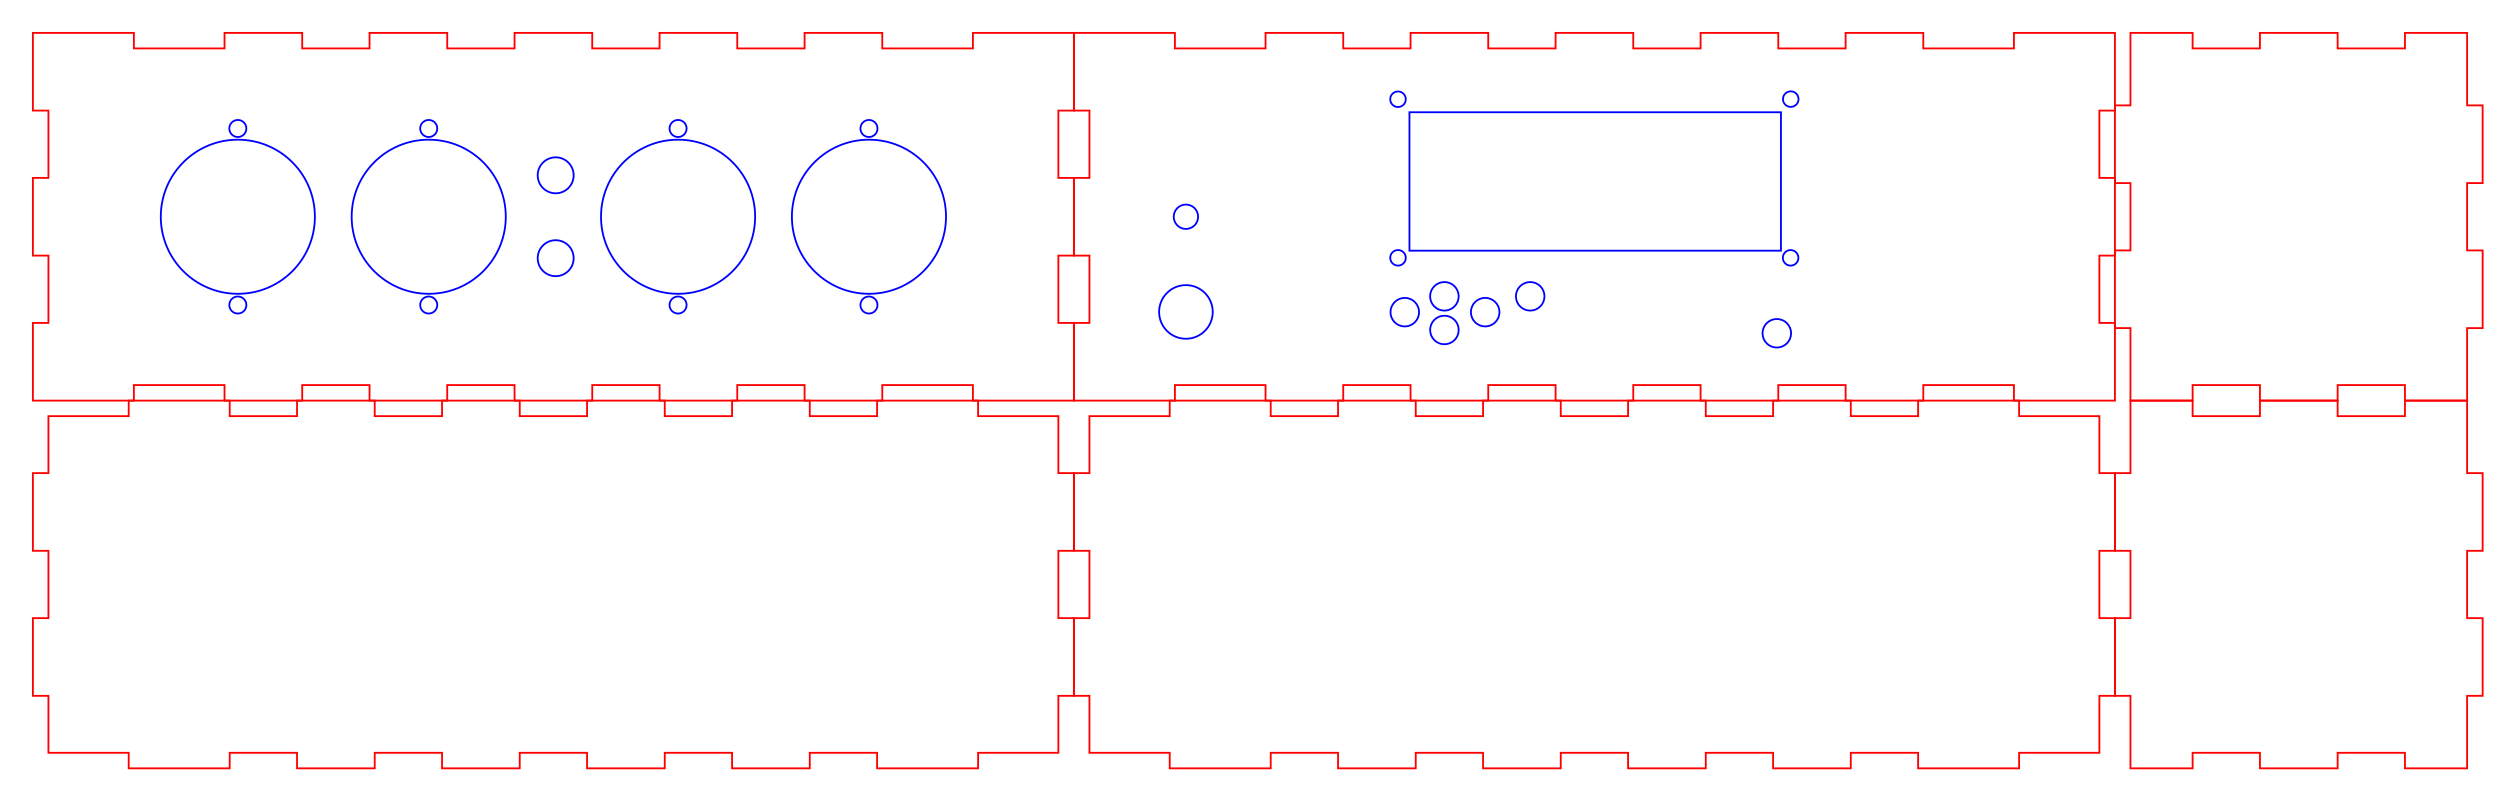 <?xml version="1.0" encoding="UTF-8" standalone="no"?>
<svg
   xmlns:dc="http://purl.org/dc/elements/1.1/"
   xmlns:cc="http://creativecommons.org/ns#"
   xmlns:rdf="http://www.w3.org/1999/02/22-rdf-syntax-ns#"
   xmlns:svg="http://www.w3.org/2000/svg"
   xmlns="http://www.w3.org/2000/svg"
   xmlns:sodipodi="http://sodipodi.sourceforge.net/DTD/sodipodi-0.dtd"
   xmlns:inkscape="http://www.inkscape.org/namespaces/inkscape"
   version="1.1"
   width="482.7mm"
   height="152.7mm"
   viewBox=" 0 0 1710.356 541.063"
   id="svg26"
   sodipodi:docname="box.svg"
   inkscape:version="0.92.3 (2405546, 2018-03-11)">
  <defs
     id="defs30" />
  <sodipodi:namedview
     pagecolor="#ffffff"
     bordercolor="#666666"
     borderopacity="1"
     objecttolerance="11"
     gridtolerance="1"
     guidetolerance="1"
     inkscape:pageopacity="0"
     inkscape:pageshadow="2"
     inkscape:window-width="2273"
     inkscape:window-height="1424"
     id="namedview28"
     showgrid="true"
     inkscape:measure-start="1812.27,797.829"
     inkscape:measure-end="1823.03,558.346"
     inkscape:zoom="0.74326702"
     inkscape:cx="958.88209"
     inkscape:cy="453.03755"
     inkscape:window-x="746"
     inkscape:window-y="489"
     inkscape:window-maximized="0"
     inkscape:current-layer="svg26"
     inkscape:document-units="mm"
     inkscape:snap-perpendicular="true"
     showguides="true"
     inkscape:snap-global="false">
    <inkscape:grid
       type="xygrid"
       id="grid838"
       dotted="true"
       units="mm"
       spacingx="3.543"
       spacingy="3.543" />
  </sodipodi:namedview>
  <!-- Front-->
  <g
     transform="translate(22.5, 22.5) "
     id="g4"
     style="stroke:#ff0000;stroke-width:1.25;stroke-miterlimit:4;stroke-dasharray:none;fill:none">
    <polygon
       style="stroke:#ff0000;fill:none;stroke-width:1.25;stroke-miterlimit:4;stroke-dasharray:none"
       points="0, 0 69.095, 0 69.095, 10.63 131.102, 10.63 131.102, 0 184.252, 0 184.252, 10.63 230.315, 10.63 230.315, 0 283.465, 0 283.465, 10.63 329.528, 10.63 329.528, 0 382.677, 0 382.677, 10.63 428.741, 10.63 428.741, 0 481.89, 0 481.89, 10.63 527.953, 10.63 527.953, 0 581.103, 0 581.103, 10.63 643.111, 10.63 643.111, 0 712.205, 0 712.205, 53.15 701.575, 53.15 701.575, 99.213 712.205, 99.213 712.205, 152.362 701.575, 152.362 701.575, 198.425 712.205, 198.425 712.205, 251.575 643.111, 251.575 643.111, 240.945 581.103, 240.945 581.103, 251.575 527.953, 251.575 527.953, 240.945 481.89, 240.945 481.89, 251.575 428.741, 251.575 428.741, 240.945 382.677, 240.945 382.677, 251.575 329.528, 251.575 329.528, 240.945 283.465, 240.945 283.465, 251.575 230.315, 251.575 230.315, 240.945 184.252, 240.945 184.252, 251.575 131.102, 251.575 131.102, 240.945 69.095, 240.945 69.095, 251.575 0, 251.575 0, 198.425 10.63, 198.425 10.63, 152.362 0, 152.362 0, 99.213 10.63, 99.213 10.63, 53.15 0, 53.15 "
       id="polygon2" />
  </g>
  <!-- Back-->
  <g
     transform="translate(734.705, 22.5) "
     id="g8"
     style="stroke:#ff0000;stroke-width:1.25;stroke-miterlimit:4;stroke-dasharray:none;fill:none">
    <polygon
       style="stroke:#ff0000;fill:none;stroke-width:1.25;stroke-miterlimit:4;stroke-dasharray:none"
       points="0, 0 69.095, 0 69.095, 10.63 131.102, 10.63 131.102, 0 184.252, 0 184.252, 10.63 230.315, 10.63 230.315, 0 283.465, 0 283.465, 10.63 329.528, 10.63 329.528, 0 382.677, 0 382.677, 10.63 428.741, 10.63 428.741, 0 481.89, 0 481.89, 10.63 527.953, 10.63 527.953, 0 581.103, 0 581.103, 10.63 643.111, 10.63 643.111, 0 712.205, 0 712.205, 53.15 701.575, 53.15 701.575, 99.213 712.205, 99.213 712.205, 152.362 701.575, 152.362 701.575, 198.425 712.205, 198.425 712.205, 251.575 643.111, 251.575 643.111, 240.945 581.103, 240.945 581.103, 251.575 527.953, 251.575 527.953, 240.945 481.89, 240.945 481.89, 251.575 428.741, 251.575 428.741, 240.945 382.677, 240.945 382.677, 251.575 329.528, 251.575 329.528, 240.945 283.465, 240.945 283.465, 251.575 230.315, 251.575 230.315, 240.945 184.252, 240.945 184.252, 251.575 131.102, 251.575 131.102, 240.945 69.095, 240.945 69.095, 251.575 0, 251.575 0, 198.425 10.63, 198.425 10.63, 152.362 0, 152.362 0, 99.213 10.63, 99.213 10.63, 53.15 0, 53.15 "
       id="polygon6" />
  </g>
  <!-- Left-->
  <g
     transform="translate(1446.911, 22.5) "
     id="g12"
     style="stroke:#ff0000;stroke-width:1.25;stroke-miterlimit:4;stroke-dasharray:none;fill:none">
    <polygon
       style="stroke:#ff0000;fill:none;stroke-width:1.25;stroke-miterlimit:4;stroke-dasharray:none"
       points="10.63, 0 53.15, 0 53.15, 10.63 99.213, 10.63 99.213, 0 152.362, 0 152.362, 10.63 198.425, 10.63 198.425, 0 240.945, 0 240.945, 49.606 251.575, 49.606 251.575, 102.756 240.945, 102.756 240.945, 148.819 251.575, 148.819 251.575, 201.969 240.945, 201.969 240.945, 251.575 198.425, 251.575 198.425, 240.945 152.362, 240.945 152.362, 251.575 99.213, 251.575 99.213, 240.945 53.15, 240.945 53.15, 251.575 10.63, 251.575 10.63, 201.969 0, 201.969 0, 148.819 10.63, 148.819 10.63, 102.756 0, 102.756 0, 49.606 10.63, 49.606 "
       id="polygon10" />
  </g>
  <!-- Right-->
  <g
     transform="translate(1446.911, 274.075) "
     id="g16"
     style="stroke:#ff0000;stroke-width:1.25;stroke-miterlimit:4;stroke-dasharray:none;fill:none">
    <polygon
       style="stroke:#ff0000;fill:none;stroke-width:1.25;stroke-miterlimit:4;stroke-dasharray:none"
       points="10.63, 0 53.15, 0 53.15, 10.63 99.213, 10.63 99.213, 0 152.362, 0 152.362, 10.63 198.425, 10.63 198.425, 0 240.945, 0 240.945, 49.606 251.575, 49.606 251.575, 102.756 240.945, 102.756 240.945, 148.819 251.575, 148.819 251.575, 201.969 240.945, 201.969 240.945, 251.575 198.425, 251.575 198.425, 240.945 152.362, 240.945 152.362, 251.575 99.213, 251.575 99.213, 240.945 53.15, 240.945 53.15, 251.575 10.63, 251.575 10.63, 201.969 0, 201.969 0, 148.819 10.63, 148.819 10.63, 102.756 0, 102.756 0, 49.606 10.63, 49.606 "
       id="polygon14" />
  </g>
  <!-- Top-->
  <g
     transform="translate(22.5, 274.075) "
     id="g20"
     style="stroke-width:1.25;stroke-miterlimit:4;stroke-dasharray:none;fill:none">
    <polygon
       style="stroke:#ff0000;fill:none;stroke-width:1.25;stroke-miterlimit:4;stroke-dasharray:none"
       points="10.63, 10.63 65.551, 10.63 65.551, 0 134.646, 0 134.646, 10.63 180.709, 10.63 180.709, 0 233.858, 0 233.858, 10.63 279.921, 10.63 279.921, 0 333.071, 0 333.071, 10.63 379.134, 10.63 379.134, 0 432.284, 0 432.284, 10.63 478.347, 10.63 478.347, 0 531.497, 0 531.497, 10.63 577.56, 10.63 577.56, 0 646.654, 0 646.654, 10.63 701.575, 10.63 701.575, 49.606 712.205, 49.606 712.205, 102.756 701.575, 102.756 701.575, 148.819 712.205, 148.819 712.205, 201.969 701.575, 201.969 701.575, 240.945 646.654, 240.945 646.654, 251.575 577.56, 251.575 577.56, 240.945 531.497, 240.945 531.497, 251.575 478.347, 251.575 478.347, 240.945 432.284, 240.945 432.284, 251.575 379.134, 251.575 379.134, 240.945 333.071, 240.945 333.071, 251.575 279.921, 251.575 279.921, 240.945 233.858, 240.945 233.858, 251.575 180.709, 251.575 180.709, 240.945 134.646, 240.945 134.646, 251.575 65.551, 251.575 65.551, 240.945 10.63, 240.945 10.63, 201.969 0, 201.969 0, 148.819 10.63, 148.819 10.63, 102.756 0, 102.756 0, 49.606 10.63, 49.606 "
       id="polygon18" />
  </g>
  <!-- Bottom-->
  <g
     transform="translate(734.705, 274.075) "
     id="g24"
     style="stroke:#ff0000;stroke-width:1.25;stroke-miterlimit:4;stroke-dasharray:none;fill:none">
    <polygon
       style="stroke:#ff0000;fill:none;stroke-width:1.25;stroke-miterlimit:4;stroke-dasharray:none"
       points="10.63, 10.63 65.551, 10.63 65.551, 0 134.646, 0 134.646, 10.63 180.709, 10.63 180.709, 0 233.858, 0 233.858, 10.63 279.921, 10.63 279.921, 0 333.071, 0 333.071, 10.63 379.134, 10.63 379.134, 0 432.284, 0 432.284, 10.63 478.347, 10.63 478.347, 0 531.497, 0 531.497, 10.63 577.56, 10.63 577.56, 0 646.654, 0 646.654, 10.63 701.575, 10.63 701.575, 49.606 712.205, 49.606 712.205, 102.756 701.575, 102.756 701.575, 148.819 712.205, 148.819 712.205, 201.969 701.575, 201.969 701.575, 240.945 646.654, 240.945 646.654, 251.575 577.56, 251.575 577.56, 240.945 531.497, 240.945 531.497, 251.575 478.347, 251.575 478.347, 240.945 432.284, 240.945 432.284, 251.575 379.134, 251.575 379.134, 240.945 333.071, 240.945 333.071, 251.575 279.921, 251.575 279.921, 240.945 233.858, 240.945 233.858, 251.575 180.709, 251.575 180.709, 240.945 134.646, 240.945 134.646, 251.575 65.551, 251.575 65.551, 240.945 10.63, 240.945 10.63, 201.969 0, 201.969 0, 148.819 10.63, 148.819 10.63, 102.756 0, 102.756 0, 49.606 10.63, 49.606 "
       id="polygon22" />
  </g>
  <circle
     style="fill:none;fill-opacity:0.973;stroke:#0000ff;stroke-width:1.25;stroke-miterlimit:4;stroke-dasharray:none"
     id="path4548-6-7"
     cx="811.342"
     cy="213.41"
     r="18.348" />
  <circle
     style="fill:none;fill-opacity:0.973;stroke:#0000ff;stroke-width:1.25;stroke-miterlimit:4;stroke-dasharray:none"
     id="path4548-6-6"
     cx="811.342"
     cy="148.288"
     r="8.34" />
  <rect
     style="fill:none;fill-opacity:0.973;stroke:#0000ff;stroke-width:1.25;stroke-miterlimit:4;stroke-dasharray:none"
     id="rect4634"
     width="254.157"
     height="94.708"
     x="964.268"
     y="76.796" />
  <circle
     style="fill:none;fill-opacity:0.973;stroke:#0000ff;stroke-width:1.25;stroke-miterlimit:4;stroke-dasharray:none"
     id="path4548"
     cx="162.715"
     cy="148.288"
     r="52.719" />
  <circle
     style="fill:none;fill-opacity:0.973;stroke:#0000ff;stroke-width:1.25;stroke-miterlimit:4;stroke-dasharray:none"
     id="path4548-1"
     cx="293.309"
     cy="148.288"
     r="52.719" />
  <g
     style="stroke-width:1.25;stroke-miterlimit:4;stroke-dasharray:none;fill:none;stroke:#0000ff"
     id="g4581"
     transform="translate(1.56,3.447)">
    <circle
       r="12.301"
       cy="116.494"
       cx="378.603"
       id="path4548-6"
       style="fill:none;fill-opacity:0.973;stroke:#0000ff;stroke-width:1.25;stroke-miterlimit:4;stroke-dasharray:none" />
    <circle
       r="12.301"
       cy="173.187"
       cx="378.603"
       id="path4548-6-1"
       style="fill:none;fill-opacity:0.973;stroke:#0000ff;stroke-width:1.25;stroke-miterlimit:4;stroke-dasharray:none" />
  </g>
  <circle
     style="fill:none;fill-opacity:0.973;stroke:#0000ff;stroke-width:1.25;stroke-miterlimit:4;stroke-dasharray:none"
     id="path4548-11"
     cx="463.896"
     cy="148.288"
     r="52.719" />
  <circle
     style="fill:none;fill-opacity:0.973;stroke:#0000ff;stroke-width:1.25;stroke-miterlimit:4;stroke-dasharray:none"
     id="path4548-1-2"
     cx="594.49"
     cy="148.288"
     r="52.719" />
  <circle
     style="fill:none;fill-opacity:0.973;stroke:#0000ff;stroke-width:1.25;stroke-miterlimit:4;stroke-dasharray:none"
     id="path4666"
     cx="1225.129"
     cy="67.809"
     r="5.321" />
  <circle
     style="fill:none;fill-opacity:0.973;stroke:#0000ff;stroke-width:1.25;stroke-miterlimit:4;stroke-dasharray:none"
     id="path4666-1"
     cx="1225.038"
     cy="176.399"
     r="5.321" />
  <circle
     style="fill:none;fill-opacity:0.973;stroke:#0000ff;stroke-width:1.25;stroke-miterlimit:4;stroke-dasharray:none"
     id="path4666-2"
     cx="956.44"
     cy="176.389"
     r="5.321" />
  <circle
     style="fill:none;fill-opacity:0.973;stroke:#0000ff;stroke-width:1.25;stroke-miterlimit:4;stroke-dasharray:none"
     id="path4666-9"
     cx="956.432"
     cy="67.904"
     r="5.321" />
  <circle
     style="fill:none;fill-opacity:0.973;stroke:#0000ff;stroke-width:1.25;stroke-miterlimit:4;stroke-dasharray:none"
     id="path4666-2-5"
     cx="1016.079"
     cy="213.552"
     r="9.769" />
  <circle
     style="fill:none;fill-opacity:0.973;stroke:#0000ff;stroke-width:1.25;stroke-miterlimit:4;stroke-dasharray:none"
     id="path4666-2-5-5"
     cx="988.183"
     cy="225.753"
     r="9.769" />
  <circle
     style="fill:none;fill-opacity:0.973;stroke:#0000ff;stroke-width:1.25;stroke-miterlimit:4;stroke-dasharray:none"
     id="path4666-2-5-5-5"
     cx="988.176"
     cy="202.731"
     r="9.769" />
  <circle
     style="fill:none;fill-opacity:0.973;stroke:#0000ff;stroke-width:1.25;stroke-miterlimit:4;stroke-dasharray:none"
     id="path4666-2-5-5-5-1"
     cx="961.069"
     cy="213.567"
     r="9.769" />
  <circle
     style="fill:none;fill-opacity:0.973;stroke:#0000ff;stroke-width:1.25;stroke-miterlimit:4;stroke-dasharray:none"
     id="path4666-2-5-5-5-8"
     cx="1046.876"
     cy="202.729"
     r="9.769" />
  <circle
     style="fill:none;fill-opacity:0.973;stroke:#0000ff;stroke-width:1.25;stroke-miterlimit:4;stroke-dasharray:none"
     id="path4666-2-5-5-5-8-5"
     cx="1215.591"
     cy="228.009"
     r="9.769" />
  <g
     id="g4955"
     transform="translate(0.886,-0.207)"
     style="stroke-width:1.25;stroke-miterlimit:4;stroke-dasharray:none;fill:none;stroke:#0000ff">
    <circle
       r="5.837"
       cy="88.11"
       cx="292.423"
       id="path4924"
       style="fill:none;fill-opacity:0.973;stroke:#0000ff;stroke-width:1.25;stroke-miterlimit:4;stroke-dasharray:none" />
    <circle
       r="5.837"
       cy="208.878"
       cx="292.423"
       id="path4924-0"
       style="fill:none;fill-opacity:0.973;stroke:#0000ff;stroke-width:1.25;stroke-miterlimit:4;stroke-dasharray:none" />
  </g>
  <g
     id="g4955-3"
     transform="translate(-129.708,-0.207)"
     style="stroke-width:1.25;stroke-miterlimit:4;stroke-dasharray:none;fill:none;stroke:#0000ff">
    <circle
       r="5.837"
       cy="88.11"
       cx="292.423"
       id="path4924-8"
       style="fill:none;fill-opacity:0.973;stroke:#0000ff;stroke-width:1.25;stroke-miterlimit:4;stroke-dasharray:none" />
    <circle
       r="5.837"
       cy="208.878"
       cx="292.423"
       id="path4924-0-7"
       style="fill:none;fill-opacity:0.973;stroke:#0000ff;stroke-width:1.25;stroke-miterlimit:4;stroke-dasharray:none" />
  </g>
  <g
     id="g4955-4"
     transform="translate(171.473,-0.207)"
     style="stroke-width:1.25;stroke-miterlimit:4;stroke-dasharray:none;fill:none;stroke:#0000ff">
    <circle
       r="5.837"
       cy="88.11"
       cx="292.423"
       id="path4924-1"
       style="fill:none;fill-opacity:0.973;stroke:#0000ff;stroke-width:1.25;stroke-miterlimit:4;stroke-dasharray:none" />
    <circle
       r="5.837"
       cy="208.878"
       cx="292.423"
       id="path4924-0-4"
       style="fill:none;fill-opacity:0.973;stroke:#0000ff;stroke-width:1.25;stroke-miterlimit:4;stroke-dasharray:none" />
  </g>
  <g
     id="g4955-5"
     transform="translate(302.067,-0.207)"
     style="stroke-width:1.25;stroke-miterlimit:4;stroke-dasharray:none;fill:none;stroke:#0000ff">
    <circle
       r="5.837"
       cy="88.11"
       cx="292.423"
       id="path4924-4"
       style="fill:none;fill-opacity:0.973;stroke:#0000ff;stroke-width:1.25;stroke-miterlimit:4;stroke-dasharray:none" />
    <circle
       r="5.837"
       cy="208.878"
       cx="292.423"
       id="path4924-0-9"
       style="fill:none;fill-opacity:0.973;stroke:#0000ff;stroke-width:1.25;stroke-miterlimit:4;stroke-dasharray:none" />
  </g>
</svg>
